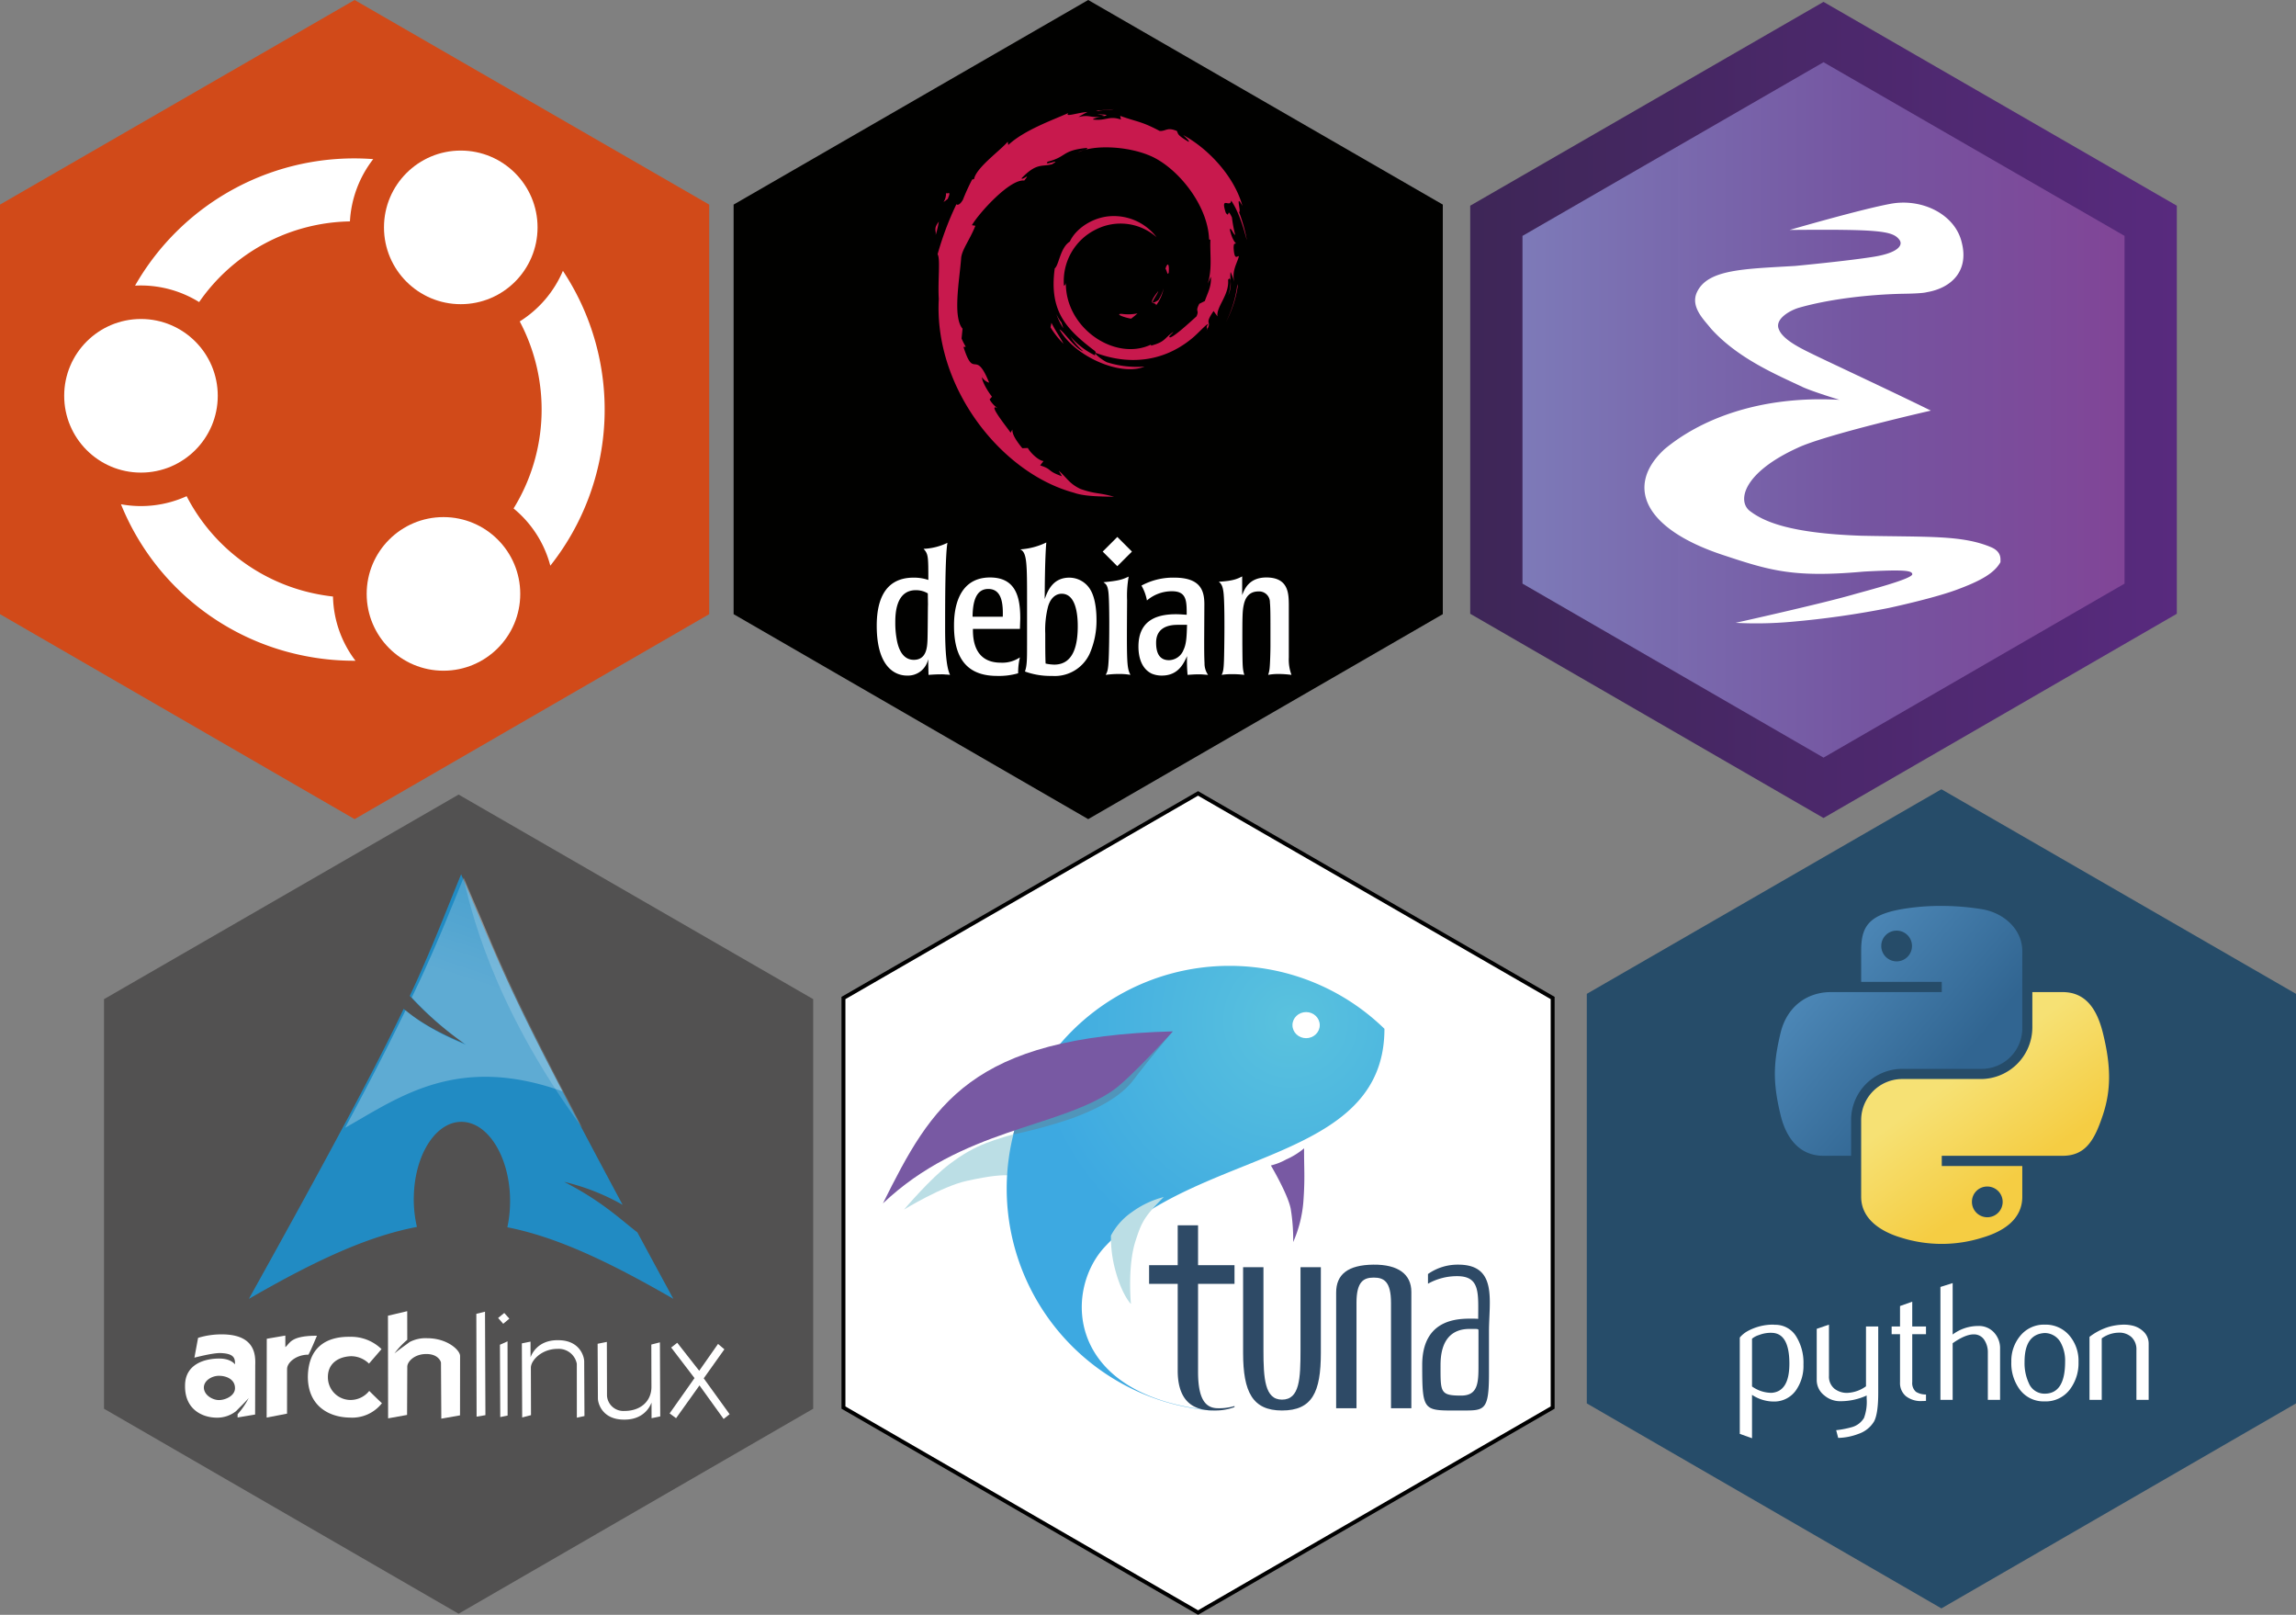 <svg id="图层_1" data-name="图层 1" xmlns="http://www.w3.org/2000/svg" xmlns:xlink="http://www.w3.org/1999/xlink" viewBox="0 0 585.984 412.014"><rect x="0" y="0" width="585.984" height="412.014" fill="#808080" stroke="none"/><defs><style>.cls-1{fill:#525151;}.cls-12,.cls-2,.cls-4{fill:#fff;}.cls-3{fill:#218bc3;}.cls-4{fill-opacity:0.166;}.cls-5{fill:url(#未命名的渐变_32);}.cls-6{fill:#010100;}.cls-7{fill:#c8194d;}.cls-8{stroke-width:13.338px;fill:url(#未命名的渐变_2);stroke:url(#未命名的渐变_3);}.cls-9{fill:#264c69;}.cls-10{fill:url(#未命名的渐变_24);}.cls-11{fill:url(#未命名的渐变_25);}.cls-12{stroke:#000;stroke-miterlimit:10;}.cls-13{fill:#bbdee5;}.cls-14{fill:url(#未命名的渐变_4);}.cls-15{fill:#5095ba;}.cls-16{fill:#7859a3;}.cls-17{fill:#2e4a66;}.cls-18{fill:#d14a19;}.cls-19{fill:none;}</style><linearGradient id="未命名的渐变_32" x1="-202.033" y1="1750.179" x2="5.374" y2="1121.945" gradientTransform="translate(131.301 387.906) rotate(180) scale(0.117 0.117)" gradientUnits="userSpaceOnUse"><stop offset="0" stop-color="#fff" stop-opacity="0"/><stop offset="1" stop-color="#fff" stop-opacity="0.275"/></linearGradient><linearGradient id="未命名的渐变_2" x1="381.898" y1="104.592" x2="548.898" y2="104.592" gradientUnits="userSpaceOnUse"><stop offset="0" stop-color="#7e7dba"/><stop offset="0.566" stop-color="#7454a0" stop-opacity="0.996"/><stop offset="1" stop-color="#824396" stop-opacity="0.992"/></linearGradient><linearGradient id="未命名的渐变_3" x1="375.229" y1="104.594" x2="555.567" y2="104.594" gradientUnits="userSpaceOnUse"><stop offset="0" stop-color="#3e2657"/><stop offset="1" stop-color="#582a7e"/></linearGradient><linearGradient id="未命名的渐变_24" x1="1691.069" y1="2005.303" x2="1954.752" y2="1778.439" gradientTransform="matrix(0.178, 0, 0, -0.18, 153.883, 599.237)" gradientUnits="userSpaceOnUse"><stop offset="0" stop-color="#5997c8"/><stop offset="1" stop-color="#316591"/></linearGradient><linearGradient id="未命名的渐变_25" x1="2056.693" y1="1641.131" x2="1962.532" y2="1774.353" gradientTransform="matrix(0.178, 0, 0, -0.18, 153.883, 599.237)" gradientUnits="userSpaceOnUse"><stop offset="0" stop-color="#f5cd43"/><stop offset="1" stop-color="#f6e174"/></linearGradient><radialGradient id="未命名的渐变_4" cx="436.499" cy="615.864" r="48.202" gradientTransform="matrix(0.394, 1.311, 1.317, -0.396, -648.895, -63.66)" gradientUnits="userSpaceOnUse"><stop offset="0" stop-color="#5ac2de"/><stop offset="1" stop-color="#3da9e1"/></radialGradient></defs><polygon id="polygon5-1" class="cls-1" points="117.045 411.734 26.545 359.434 26.545 254.934 117.045 202.734 207.545 254.934 207.545 359.434 117.045 411.734"/><g id="g24840"><g id="g24842"><path id="path24844" class="cls-2" d="M61.409,344.794a20.186,20.186,0,0,0-6.086.892l-.935,5.047c-.002.019,4.653-1.241,6.703-1.167,3.395.122,3.707,1.298,3.648,2.884.058.093-.876-1.434-3.813-1.485-3.705-.064-8.935,1.312-8.928,6.905-.1,6.291,4.7,8.142,7.968,8.176a7.77,7.77,0,0,0,5.072-1.68c.992-1.037,2.126-2.079,3.208-3.33a20.055,20.055,0,0,1-2.835,4.131v.831l4.467-.752.031-12.142C69.864,351.386,70.895,344.81,61.409,344.794Zm-.642,10.572c1.852.025,3.975.938,3.978,3.135.01,1.998-2.503,3.072-4.137,3.055-1.635-.017-3.803-1.285-3.813-3.233C56.827,356.581,58.84,355.32,60.767,355.365Z" transform="translate(-4.769 -4.332)"/><path id="path24846" class="cls-2" d="M72.854,345.916l-.03,20.107L78.028,365.02l.009-11.4c.001-1.697,2.426-3.681,5.468-3.649.646-1.168,1.859-4.154,2.155-4.833-6.796-.016-6.883,1.953-8.065,2.922-.012-1.848-.004-2.958-.004-2.958Z" transform="translate(-4.769 -4.332)"/><path id="path24848" class="cls-2" d="M102.14,348.555a11.128,11.128,0,0,0-8.069-3.14c-5.016-.083-10.643,1.861-10.733,10.272.044,7.395,5.405,10.285,10.761,10.341a9.624,9.624,0,0,0,8.149-3.674c-.684-.593-3.246-3.131-3.246-3.131a6.071,6.071,0,0,1-4.704,2.307,5.775,5.775,0,0,1-5.842-5.79c-.04-3.39,2.481-5.226,5.866-5.375a6.528,6.528,0,0,1,4.621,1.892Z" transform="translate(-4.769 -4.332)"/><path id="path24850" class="cls-2" d="M108.699,338.878l-4.913,1.155.037,26.19,4.84-.874.055-12.325c.01-1.292,1.87-3.277,4.974-3.214,2.968.031,3.632,1.978,3.624,2.224l.086,14.268,4.772-.843.018-15.13c.031-1.456-3.189-4.531-8.366-4.552a8.754,8.754,0,0,0-4.516.972c-1.186.916-2.542,1.794-3.874,2.915a20.744,20.744,0,0,1,3.275-3.489Z" transform="translate(-4.769 -4.332)"/></g><g id="g24852"><path id="path24854" class="cls-2" d="M126.337,339.558l2.216-.555.105,26.404-2.251.383Z" transform="translate(-4.769 -4.332)"/><path id="path24856" class="cls-2" d="M132.362,347.439l1.942-.865.017,18.933-1.876.388Zm-.462-6.827,1.566-1.278,1.301,1.447-1.567,1.312Z" transform="translate(-4.769 -4.332)"/><path id="path24858" class="cls-2" d="M137.956,347.094l2.216-.452.01,3.958c0.0.17,1.217-4.422,7.085-4.32,5.698.032,6.63,4.443,6.599,5.432l.07,13.919-1.942.422-.011-13.748a4.688,4.688,0,0,0-4.914-3.809c-4.026-.012-6.815,2.924-6.81,4.8l.032,12.111-2.251.588Z" transform="translate(-4.769 -4.332)"/><path id="path24860" class="cls-2" d="M173.275,365.73l-2.216.452-.01-3.958c-0-.17-1.218,4.422-7.085,4.32-5.698-.032-6.63-4.443-6.599-5.432l-.07-13.919,2.355-.475.036,13.748a4.182,4.182,0,0,0,4.477,3.863c4.026.012,6.846-2.424,6.866-6.092l-.029-10.847,2.192-.559Z" transform="translate(-4.769 -4.332)"/><path id="path24862" class="cls-2" d="M177.619,346.938l-1.554,1.216,5.958,7.797-6.355,9.008,1.649,1.223,5.974-8.366,6.165,8.564,1.525-1.216-6.607-9.156,5.271-7.405-1.621-1.371-4.802,6.852Z" transform="translate(-4.769 -4.332)"/></g></g><g id="g24830"><path id="path24832" class="cls-3" d="M122.457,227.399c-4.822,11.823-7.734,19.567-13.103,31.038a84.61,84.61,0,0,0,13.894,12.123c-7.055-2.903-11.863-5.797-15.459-8.821-6.871,14.338-17.652,34.74-39.498,73.993,17.167-9.911,30.484-16.015,42.886-18.348a31.512,31.512,0,0,1-.808-7.36l.017-.533c.272-11.001,5.998-19.472,12.776-18.898s12.051,9.978,11.779,20.979a31.007,31.007,0,0,1-.688,5.898c12.265,2.402,25.44,8.488,42.37,18.262-3.34-6.149-6.336-11.676-9.182-16.955-4.484-3.476-9.151-8-18.692-12.897a55.947,55.947,0,0,1,14.926,5.864C134.73,257.854,132.383,250.692,122.457,227.399Z" transform="translate(-4.769 -4.332)"/><path id="path24834" class="cls-4" d="M153.416,292.144c-23.482-31.872-28.925-57.559-30.303-63.692C135.639,257.343,135.553,257.697,153.416,292.144Z" transform="translate(-4.769 -4.332)"/><path id="path24836" class="cls-5" d="M123.122,228.232c-.6,1.474-1.183,2.903-1.737,4.265-.616,1.514-1.223,2.968-1.806,4.385s-1.147,2.796-1.72,4.161c-.572,1.365-1.151,2.717-1.737,4.075-.586,1.358-1.182,2.731-1.806,4.127s-1.259,2.821-1.943,4.299c-.684,1.478-1.416,3.003-2.184,4.608-.104.217-.221.468-.327.688A84.473,84.473,0,0,0,123.707,270.912c-7.043-2.898-11.847-5.785-15.442-8.804-.187.381-.341.727-.533,1.118-.414.839-.882,1.78-1.324,2.665-3.389,6.909-7.715,15.278-13.55,26.189,13.739-7.741,28.572-18.897,55.49-9.286-1.35-2.556-2.601-4.951-3.766-7.205-1.165-2.254-2.245-4.366-3.25-6.362-1.005-1.996-1.933-3.875-2.803-5.657s-1.684-3.476-2.442-5.09c-.758-1.613-1.462-3.154-2.132-4.643-.671-1.489-1.301-2.924-1.909-4.333-.608-1.409-1.202-2.788-1.771-4.161s-1.113-2.744-1.668-4.127c-.191-.475-.394-.965-.585-1.444C126.497,236.19,124.932,232.484,123.122,228.232Z" transform="translate(-4.769 -4.332)"/></g><polygon id="polygon5-1-2" data-name="polygon5-1" class="cls-6" points="277.731 209 187.231 156.7 187.231 52.2 277.731 0 368.231 52.2 368.231 156.7 277.731 209"/><g id="g13297"><g id="g13299"><g id="g13301"><path id="path13303" class="cls-7" d="M291.023,84.41c-1.64-.015.291.851,2.423,1.23.603-.449,1.149-.901,1.637-1.344a12.266,12.266,0,0,1-4.061.114" transform="translate(-4.769 -4.332)"/><path id="path13305" class="cls-7" d="M299.812,82.258a10.38,10.38,0,0,0,1.938-4.346,10.551,10.551,0,0,1-1.365,3.015c-3.064,1.929-.288-1.145-.002-2.313-3.294,4.146-.453,2.486-.571,3.644" transform="translate(-4.769 -4.332)"/><path id="path13307" class="cls-7" d="M303.061,73.811c.199-2.951-.581-2.018-.843-.892.306.159.547,2.08.843.892" transform="translate(-4.769 -4.332)"/><path id="path13309" class="cls-7" d="M284.792,33.48c.875.157,1.893.277,1.748.486.957-.21,1.175-.403-1.748-.486" transform="translate(-4.769 -4.332)"/><path id="path13311" class="cls-7" d="M286.541,33.966l-.618.128.576-.051.042-.077" transform="translate(-4.769 -4.332)"/><path id="path13313" class="cls-7" d="M313.829,74.929c.098,2.65-.775,3.936-1.563,6.211l-1.417.708c-1.159,2.25.113,1.43-.718,3.22-1.81,1.608-5.493,5.032-6.671,5.346-.862-.019.582-1.015.771-1.405-2.424,1.663-1.945,2.497-5.652,3.507l-.108-.241c-9.142,4.298-21.841-4.219-21.674-15.84-.098.738-.277.553-.48.852a14.631,14.631,0,0,1,8.219-14.436,13.877,13.877,0,0,1,15.416,2.003,13.745,13.745,0,0,0-11.232-5.389c-4.852.077-9.391,3.158-10.905,6.502-2.486,1.564-2.774,6.028-3.857,6.845-1.458,10.702,2.74,15.325,9.843,20.764,1.117.753.314.867.465,1.441a19.269,19.269,0,0,1-6.297-4.812,16.909,16.909,0,0,0,3.275,3.771c-2.225-.753-5.197-5.387-6.065-5.576,3.835,6.863,15.559,12.034,21.7,9.468a25.632,25.632,0,0,1-9.642-1.121c-1.341-.688-3.165-2.117-2.838-2.384,8.378,3.128,17.034,2.369,24.283-3.439,1.845-1.435,3.86-3.877,4.442-3.911-.877,1.318.15.634-.524,1.796,1.837-2.962-.798-1.205,1.899-5.115l.996,1.371c-.37-2.459,3.056-5.445,2.707-9.333.787-1.189.877,1.279.043,4.015,1.157-3.035.306-3.522.602-6.026a22.749,22.749,0,0,1,.96,2.624c-.755-2.932.772-4.939,1.151-6.643-.373-.165-1.163,1.297-1.343-2.167.026-1.505.419-.789.569-1.159-.296-.17-1.071-1.323-1.543-3.535.341-.52.914,1.348,1.379,1.424a34.677,34.677,0,0,1-.836-4.45c-1.36-2.839-.481.378-1.584-1.219-1.446-4.511,1.201-1.047,1.38-3.097,2.195,3.176,3.445,8.098,4.02,10.137a41.44,41.44,0,0,0-2.012-7.224c.668.28-1.072-5.115.868-1.542-2.072-7.616-8.865-14.732-15.116-18.071.764.699,1.73,1.577,1.383,1.715-3.108-1.849-2.562-1.993-3.008-2.775-2.531-1.029-2.697.083-4.375.002-4.772-2.529-5.692-2.26-10.084-3.845l.2.933c-3.162-1.052-3.685.399-7.101.004-.208-.162,1.094-.587,2.167-.743-3.057.403-2.914-.602-5.905.111a25.436,25.436,0,0,1,2.303-1.298c-2.493.151-5.951,1.45-4.884.269C273.372,34.988,266.15,37.533,262.098,41.33l-.128-.851c-1.857,2.228-8.098,6.653-8.595,9.538l-.496.116a53.453,53.453,0,0,0-2.358,5.17c-1.264,2.152-1.852.828-1.673,1.165a78.609,78.609,0,0,0-4.787,12.738c.76,1.135.018,6.834.306,11.395-1.248,22.527,15.821,44.399,34.479,49.447,2.735.977,6.801.94,10.26,1.04-4.082-1.167-4.609-.618-8.584-2.004-2.868-1.35-3.497-2.891-5.528-4.651l.804,1.419c-3.984-1.408-2.317-1.743-5.558-2.769l.859-1.12c-1.291-.098-3.42-2.175-4.002-3.325l-1.413.056c-1.697-2.093-2.602-3.601-2.536-4.77l-.456.812c-.517-.887-6.244-7.848-3.273-6.228a6.694,6.694,0,0,1-2.081-2.266l.605-.69c-1.43-1.838-2.632-4.194-2.54-4.98a3.232,3.232,0,0,0,1.816,1.398c-3.611-8.952-3.813-.493-6.548-9.113l.579-.046a19.133,19.133,0,0,1-1.069-2.104l.252-2.508c-2.598-2.999-.725-12.767-.35-18.124.26-2.178,2.17-4.497,3.623-8.134l-.885-.152c1.692-2.949,9.66-11.843,13.35-11.385,1.788-2.244-.355-.008-.704-.574,3.927-4.06,5.161-2.869,7.811-3.599,2.858-1.695-2.453.661-1.098-.646,4.94-1.261,3.501-2.867,9.946-3.507.68.387-1.578.597-2.144,1.099,4.116-2.012,13.026-1.555,18.812,1.117,6.716,3.136,14.26,12.406,14.557,21.127l.339.091c-.171,3.467.531,7.476-.686,11.159l.829-1.743" transform="translate(-4.769 -4.332)"/><path id="path13315" class="cls-7" d="M273.113,86.7l-.23,1.149a22.103,22.103,0,0,0,3.309,4.19c-.99-1.93-1.726-2.728-3.079-5.339" transform="translate(-4.769 -4.332)"/><path id="path13317" class="cls-7" d="M275.661,86.6a9.148,9.148,0,0,1-1.286-2.145,14.914,14.914,0,0,0,1.79,3.631l-.505-1.486" transform="translate(-4.769 -4.332)"/><path id="path13319" class="cls-7" d="M320.742,76.808l-.24.604a29.126,29.126,0,0,1-2.857,9.113,28.657,28.657,0,0,0,3.097-9.717" transform="translate(-4.769 -4.332)"/><path id="path13321" class="cls-7" d="M285.118,32.694c1.109-.406,2.725-.222,3.901-.49-1.533.129-3.058.205-4.566.399l.665.09" transform="translate(-4.769 -4.332)"/><path id="path13323" class="cls-7" d="M246.194,53.376c.256,2.363-1.779,3.281.451,1.722,1.195-2.691-.467-.743-.451-1.722" transform="translate(-4.769 -4.332)"/><path id="path13325" class="cls-7" d="M243.574,64.315a25.651,25.651,0,0,0,.803-3.434c-1.42,1.814-.653,2.2-.803,3.434" transform="translate(-4.769 -4.332)"/></g></g></g><g id="g13327"><path id="path13329" class="cls-2" d="M241.607,158.664c-.044.046-.044,7.305-.134,9.2-.09,1.532-.226,4.824-3.473,4.824-3.337,0-4.149-3.834-4.42-5.501a23.574,23.574,0,0,1-.315-4.058c0-2.165.135-8.21,5.231-8.21a5.853,5.853,0,0,1,3.067.812l.044,2.933Zm-13.077,5.323c0,12.716,6.765,12.716,7.757,12.716a5.248,5.248,0,0,0,5.366-4.194l.091,4.013c.858-.046,1.714-.135,3.111-.135a10.48,10.48,0,0,1,1.263.046,10.127,10.127,0,0,1,1.127.09c-.721-1.442-1.262-4.689-1.262-11.727,0-6.855,0-18.444.586-21.962a15.516,15.516,0,0,1-6.089,1.534c1.218,1.308,1.218,1.984,1.218,7.936a11.394,11.394,0,0,0-3.788-.586c-8.072.001-9.38,7.037-9.38,12.27" transform="translate(-4.769 -4.332)"/><path id="path13331" class="cls-2" d="M252.987,161.684c.046-3.743.813-7.08,4.014-7.08,3.518,0,3.787,3.877,3.697,7.08Zm12.175.453c0-5.277-1.036-10.464-7.711-10.464-9.199,0-9.199,10.195-9.199,12.357,0,9.154,4.103,12.762,11.003,12.762a17.529,17.529,0,0,0,5.366-.676,16.381,16.381,0,0,1,.453-4.058,8.011,8.011,0,0,1-4.872,1.354c-7.036,0-7.126-6.406-7.126-8.615h11.998l.088-2.659" transform="translate(-4.769 -4.332)"/><path id="path13333" class="cls-2" d="M279.834,164.075c0,4.194-.766,9.832-5.997,9.832a11.023,11.023,0,0,1-2.209-.272c-.091-1.623-.091-4.42-.091-7.666a23.749,23.749,0,0,1,.722-6.9c.946-3.201,3.066-3.245,3.471-3.245,3.428,0,4.104,4.735,4.104,8.251ZM266.892,168.991c0,3.338,0,5.231-.541,6.674a19.018,19.018,0,0,0,6.9,1.127,9.809,9.809,0,0,0,9.605-5.636,21,21,0,0,0,1.759-8.795c0-1.623-.181-5.185-1.488-7.441a6.262,6.262,0,0,0-5.455-3.201c-4.33,0-5.592,3.608-6.268,5.457,0-2.3.044-10.327.404-14.431a17.854,17.854,0,0,1-6.673,1.759c1.759.72,1.759,3.699,1.759,13.396v11.093" transform="translate(-4.769 -4.332)"/><path id="path13335" class="cls-2" d="M293.284,176.522a16.107,16.107,0,0,0-2.844-.226,24.987,24.987,0,0,0-3.471.226c.451-.857.631-1.264.766-4.194.181-4.015.226-14.749-.09-17.003-.226-1.715-.631-1.984-1.262-2.435,3.697-.361,4.735-.631,6.448-1.442a27.747,27.747,0,0,0-.407,5.997c-.089,15.561-.134,17.228.859,19.078" transform="translate(-4.769 -4.332)"/><path id="path13337" class="cls-2" d="M307.725,163.758c-.09,2.842-.135,4.826-.903,6.404a4.075,4.075,0,0,1-3.697,2.616c-2.708,0-3.293-2.254-3.293-4.463,0-4.238,3.789-4.557,5.501-4.557h2.392Zm-12.403,5.548c0,2.842.858,5.682,3.384,6.9a6.534,6.534,0,0,0,2.616.496c4.15,0,5.546-3.068,6.404-4.962a39.502,39.502,0,0,0,.135,4.781c.812-.046,1.623-.135,2.977-.135.766,0,1.488.09,2.254.135a5.021,5.021,0,0,1-.903-2.977c-.09-1.713-.09-3.427-.09-5.817l.046-9.2c0-3.429-.903-6.811-7.668-6.811a16.894,16.894,0,0,0-8.386,2.03,11.693,11.693,0,0,1,1.398,3.789,9.757,9.757,0,0,1,6.404-2.346c3.745,0,3.745,2.481,3.745,5.997-.858-.044-1.58-.133-2.798-.133-5.729.001-9.517,2.207-9.517,8.252" transform="translate(-4.769 -4.332)"/><path id="path13339" class="cls-2" d="M333.701,172.058a11.219,11.219,0,0,0,.676,4.465,26.124,26.124,0,0,0-3.427-.226,13.904,13.904,0,0,0-2.526.226,6.832,6.832,0,0,0,.361-1.58c.135-1.035.226-4.509.226-5.728v-4.87c0-2.12,0-5.187-.137-6.269a2.746,2.746,0,0,0-2.931-2.84c-2.57,0-3.427,1.893-3.743,3.427-.359,1.578-.359,3.293-.359,9.966.044,5.773.044,6.312.494,7.892a24.938,24.938,0,0,0-3.066-.179,16.651,16.651,0,0,0-2.705.179c.315-.722.496-1.083.586-3.608.091-2.481.272-14.658-.137-17.543-.224-1.761-.676-2.165-1.171-2.616,3.653-.181,4.824-.768,5.953-1.352V156.182c.54-1.4,1.667-4.511,6.178-4.511,5.638,0,5.682,4.104,5.728,6.809v13.578" transform="translate(-4.769 -4.332)"/><path id="path13341" class="cls-2" d="M293.665,145.065l-3.735,3.733-3.733-3.733,3.733-3.733,3.735,3.733" transform="translate(-4.769 -4.332)"/></g><polygon id="polygon5" class="cls-8" points="381.898 56.337 465.398 8.175 548.898 56.337 548.898 152.754 465.398 201.009 381.898 152.754 381.898 56.337"/><path id="path4237" class="cls-2" d="M447.726,163.246a100.102,100.102,0,0,0,14.263-.266,230.05,230.05,0,0,0,24.814-3.522s11.248-2.407,17.265-4.625c6.296-2.32,9.722-4.29,11.265-7.08-.067-.572.475-2.599-2.429-3.817-7.423-3.114-16.032-2.55-33.068-2.912-18.892-.649-25.176-3.811-28.524-6.358-3.21-2.584-1.596-9.732,12.159-16.028,6.929-3.353,34.091-9.54,34.091-9.54-9.148-4.522-26.205-12.47-29.712-14.187-3.075-1.505-7.997-3.772-9.063-6.515-1.209-2.633,2.856-4.901,5.128-5.55,7.315-2.11,17.64-3.421,27.038-3.568,4.724-.074,5.491-.378,5.491-.378,6.518-1.081,10.809-5.541,9.021-12.603-1.605-7.209-10.069-11.445-18.113-9.978-7.575,1.381-25.832,6.684-25.832,6.684,22.567-.195,26.344.181,28.031,2.54.996,1.393-.453,3.303-6.471,4.286-6.552,1.07-20.173,2.359-20.173,2.359-13.066.776-22.27.828-25.031,6.672-1.803,3.818,1.923,7.194,3.557,9.307,6.902,7.676,16.873,11.816,23.29,14.865,2.415,1.147,9.5,3.313,9.5,3.313-20.82-1.145-35.838,5.248-44.648,12.609-9.964,9.216-5.556,20.202,14.858,26.966,12.057,3.995,18.037,5.874,36.022,4.255,10.593-.571,12.263-.231,12.369.638.149,1.224-11.766,4.264-15.019,5.202C469.528,158.402,447.834,163.222,447.726,163.246Z" transform="translate(-4.769 -4.332)"/><polygon id="polygon5-1-3" data-name="polygon5-1" class="cls-9" points="495.484 410.378 404.984 358.078 404.984 253.578 495.484 201.378 585.984 253.578 585.984 358.078 495.484 410.378"/><g id="g115147"><g id="g115137"><path id="path113371" class="cls-2" d="M461.455,352.273q0-7.657-4.366-7.868a8.203,8.203,0,0,0-3.389.557,4.976,4.976,0,0,0-1.78.94v12.183a8.65,8.65,0,0,0,4.957,1.626Q461.453,359.409,461.455,352.273Zm3.591.212a10.828,10.828,0,0,1-1.831,6.457,6.752,6.752,0,0,1-5.668,2.989,10.055,10.055,0,0,1-5.627-1.708v11.073l-3.123-1.114V345.604a6.977,6.977,0,0,1,1.971-1.626,13.529,13.529,0,0,1,6.775-1.667l.044.044a6.215,6.215,0,0,1,5.617,2.989,12.706,12.706,0,0,1,1.842,7.141Z" transform="translate(-4.769 -4.332)"/><path id="path113373" class="cls-2" d="M484.13,359.752q0,5.217-1.045,7.226a7.368,7.368,0,0,1-4.001,3.205,15.315,15.315,0,0,1-5.173,1.028l-.516-1.968a24.852,24.852,0,0,0,3.977-.769,5.256,5.256,0,0,0,3.123-2.351,11.797,11.797,0,0,0,.683-4.916v-.813a16.043,16.043,0,0,1-6.714,1.452,6.171,6.171,0,0,1-4.062-1.452,4.941,4.941,0,0,1-1.968-4.018V343.38l3.123-1.069v13.082a3.975,3.975,0,0,0,1.353,3.229,5.113,5.113,0,0,0,3.502,1.09,8.758,8.758,0,0,0,4.595-1.667V342.782h3.123v16.97Z" transform="translate(-4.769 -4.332)"/><path id="path113375" class="cls-2" d="M496.32,361.761c-.372.031-.714.044-1.028.044a6.146,6.146,0,0,1-4.127-1.264,4.368,4.368,0,0,1-1.473-3.495V344.746h-2.139V342.782h2.139v-5.217l3.119-1.11v6.327h3.509v1.964h-3.509V356.961a2.958,2.958,0,0,0,.943,2.487,4.769,4.769,0,0,0,2.566.687Z" transform="translate(-4.769 -4.332)"/><path id="path113377" class="cls-2" d="M515.228,361.505h-3.123V349.451a5.699,5.699,0,0,0-.858-3.164,3.121,3.121,0,0,0-2.75-1.496q-2.147,0-5.371,2.265v14.449h-3.123V332.693l3.123-.984v13.123a10.881,10.881,0,0,1,6.543-2.18,5.215,5.215,0,0,1,4.018,1.667,5.872,5.872,0,0,1,1.541,4.148v13.038h-0Z" transform="translate(-4.769 -4.332)"/><path id="path113379" class="cls-2" d="M531.825,351.781a9.595,9.595,0,0,0-1.114-4.862,4.663,4.663,0,0,0-4.103-2.47q-5.135.297-5.132,7.352a12.094,12.094,0,0,0,1.073,5.402,4.313,4.313,0,0,0,4.12,2.72q5.156-.041,5.156-8.142Zm3.421.062a11.107,11.107,0,0,1-2.173,6.959,7.692,7.692,0,0,1-6.513,3.088,7.538,7.538,0,0,1-6.401-3.151,11.256,11.256,0,0,1-2.06-6.98,9.95,9.95,0,0,1,2.298-6.617,7.805,7.805,0,0,1,6.3-2.832,7.936,7.936,0,0,1,6.317,2.894A9.95,9.95,0,0,1,535.247,351.843Z" transform="translate(-4.769 -4.332)"/><path id="path113381" class="cls-2" d="M553.148,361.505h-3.123v-12.737a4.26,4.26,0,0,0-1.261-3.273,4.579,4.579,0,0,0-3.358-1.131,7.505,7.505,0,0,0-4.233,1.452v15.689h-3.123V345.43a15.381,15.381,0,0,1,4.961-2.562,15.134,15.134,0,0,1,3.765-.557,9.776,9.776,0,0,1,2.094.215,6.027,6.027,0,0,1,2.993,1.582,4.186,4.186,0,0,1,1.285,3.078v14.319Z" transform="translate(-4.769 -4.332)"/></g></g><g id="g24414"><path id="path24416" class="cls-10" d="M499.892,235.474a58.65,58.65,0,0,0-9.831.839c-8.706,1.538-10.287,4.757-10.287,10.694v7.841H500.348v2.614h-28.294c-5.979,0-11.215,3.594-12.852,10.43-1.889,7.836-1.973,12.726,0,20.909,1.462,6.091,4.955,10.43,10.934,10.43h7.074v-9.399A13.074,13.074,0,0,1,490.061,277.052h20.549a10.365,10.365,0,0,0,10.287-10.454v-19.59c0-5.575-4.704-9.764-10.287-10.694a64.164,64.164,0,0,0-10.718-.839Zm-11.126,6.306a3.921,3.921,0,1,1-3.86,3.932A3.903,3.903,0,0,1,488.766,241.781Z" transform="translate(-4.769 -4.332)"/><path id="path24418" class="cls-11" d="M523.462,257.462v9.136a13.195,13.195,0,0,1-12.852,13.044H490.061a10.495,10.495,0,0,0-10.287,10.454v19.59c0,5.575,4.848,8.855,10.287,10.454a34.42,34.42,0,0,0,20.549,0c5.179-1.5,10.287-4.517,10.287-10.454v-7.841H500.347v-2.614h30.836c5.979,0,8.207-4.171,10.287-10.43,2.148-6.444,2.057-12.642,0-20.909-1.478-5.952-4.3-10.43-10.287-10.43H523.462Zm-11.557,49.61a3.921,3.921,0,1,1-3.86,3.908A3.883,3.883,0,0,1,511.905,307.072Z" transform="translate(-4.769 -4.332)"/></g><polygon id="polygon5-1-4" data-name="polygon5-1" class="cls-12" points="305.769 411.437 215.269 359.137 215.269 254.637 305.769 202.437 396.269 254.637 396.269 359.137 305.769 411.437"/><polygon id="polygon5-2" data-name="polygon5" class="cls-2" points="226.18 261.542 305.769 215.635 385.357 261.542 383.357 355.443 305.769 399.437 224.18 355.443 226.18 261.542"/><path id="path9214" class="cls-13" d="M266.737,292.786c-8.213,2.382-12.763,3.356-19.55,8.503-4.821,3.559-11.688,11.655-11.688,11.655s9.645-5.911,15.987-7.309c6.343-1.398,9.273-1.555,11.258-1.39C263.141,300.526,265.721,296.049,266.737,292.786Z" transform="translate(-4.769 -4.332)"/><path id="path5880" class="cls-14" d="M261.7,307.592a56.823,56.823,0,0,0,53.22,56.706h0c-38.157-3.468-38.752-30.432-28.207-41.809h0c23.188-25.02,71.391-21.156,71.391-55.663h0a56.633,56.633,0,0,0-39.582-16.059h0A56.823,56.823,0,0,0,261.7,307.592" transform="translate(-4.769 -4.332)"/><path id="path9200" class="cls-15" d="M304.092,267.488s-5.692,6.647-9.999,12.34c-3.118,4.12-8.63,7.235-15.72,9.843a125.198,125.198,0,0,1-14.98,4.103s1.298-5.767,2.868-6.711C270.403,284.572,304.092,267.488,304.092,267.488Z" transform="translate(-4.769 -4.332)"/><path id="path150-3" class="cls-16" d="M230.11,311.374c12.525-25.121,22.231-42.52,73.982-43.892,0,0-10.841,11.976-15.232,15.033-13.879,9.666-38.56,9.702-58.751,28.859" transform="translate(-4.769 -4.332)"/><path id="path9226" class="cls-13" d="M301.78,309.751c-5.023,5.033-5.67,6.473-7.205,11.205-2.101,6.479-1.166,16.088-1.166,16.088s-2.219-2.139-3.957-8.507a32.235,32.235,0,0,1-1.154-8.942,16.719,16.719,0,0,1,5.351-5.995A23.779,23.779,0,0,1,301.78,309.751Z" transform="translate(-4.769 -4.332)"/><path id="path9240" class="cls-16" d="M337.6,297.328c-.045,5.123.271,7.372-.18,13.559a31.868,31.868,0,0,1-2.601,10.349,48.756,48.756,0,0,0-.628-8.449c-.718-3.775-5.068-11.088-5.068-11.088a15.621,15.621,0,0,0,3.899-1.529A19.023,19.023,0,0,0,337.6,297.328Z" transform="translate(-4.769 -4.332)"/><ellipse id="path5116" class="cls-2" cx="333.344" cy="261.559" rx="3.484" ry="3.33"/><path id="path24-1" class="cls-17" d="M310.536,354.336c0,6.908,1.84,9.301,5.07,9.301a13.937,13.937,0,0,0,4.233-.555v.268a13.678,13.678,0,0,1-4.76.866c-2.956,0-9.735,0-9.735-10.169V331.897h-7.304v-4.76h7.304V316.969h5.192v10.169h9.303v4.76h-9.303Z" transform="translate(-4.769 -4.332)"/><path id="path28-5" class="cls-17" d="M341.876,327.653v21.872c0,10.024-2.199,14.691-9.921,14.691-7.473,0-9.922-4.667-9.922-14.691V327.653h5.193v21.13c0,7.284.346,12.662,4.729,12.662,4.536,0,4.729-5.378,4.729-12.662V327.653Z" transform="translate(-4.769 -4.332)"/><path id="path32-6" class="cls-17" d="M364.974,341.231v22.408h-5.192V336.781c0-5.497-1.811-6.483-4.45-6.475s-4.359,1.135-4.359,6.425v26.908h-5.192V334.13c0-4.611,2.965-7.052,9.483-7.126,6.391-.072,9.71,2.483,9.71,6.958" transform="translate(-4.769 -4.332)"/><path id="path36-9" class="cls-17" d="M382.107,343.838c0-.484-.103-.433-2.297-.433-4.327,0-7.387,2.566-7.387,9.2,0,6.922-.163,7.809,5.244,7.809,4.252,0,4.44-3.141,4.44-7.593Zm2.677.166v10.818c0,9.668-1.235,9.396-7.118,9.396-9.593,0-9.921.59-9.921-11.611,0-11.899,9.324-11.827,12.641-11.827,3.245,0,1.648.36,1.648.36,0-6.779.613-11.199-5.378-11.199a15.154,15.154,0,0,0-7.438,1.927v-2.472a13.154,13.154,0,0,1,7.727-2.391c10.096,0,7.839,9.253,7.839,17" transform="translate(-4.769 -4.332)"/><polygon id="polygon3" class="cls-18" points="181 156.702 90.5 209.002 0 156.702 0 52.202 90.5 0.002 181 52.202 181 156.702"/><circle class="cls-19" cx="90.5" cy="104.502" r="78.866"/><circle class="cls-2" cx="35.98" cy="100.987" r="19.597"/><circle class="cls-2" cx="117.597" cy="58.015" r="19.597"/><path class="cls-2" d="M84.948,155.755A47.728,47.728,0,0,1,52.401,130.932a28.211,28.211,0,0,1-16.756,2.06,63.799,63.799,0,0,0,45.933,38.496,64.568,64.568,0,0,0,13.916,1.432,28.041,28.041,0,0,1-5.738-16.385C88.142,156.355,86.529,156.093,84.948,155.755Z" transform="translate(-4.769 -4.332)"/><circle class="cls-2" cx="113.181" cy="151.532" r="19.597"/><path class="cls-2" d="M145.221,148.665a64.117,64.117,0,0,0,3.213-75.228A28.246,28.246,0,0,1,137.414,86.343a48.046,48.046,0,0,1-1.57,47.721A28.103,28.103,0,0,1,145.221,148.665Z" transform="translate(-4.769 -4.332)"/><path class="cls-2" d="M39.237,77.214q.746-.041,1.493-.041A28.283,28.283,0,0,1,55.592,81.406a47.796,47.796,0,0,1,38.486-20.583,28.416,28.416,0,0,1,5.945-15.893A64.417,64.417,0,0,0,39.237,77.214Z" transform="translate(-4.769 -4.332)"/></svg>